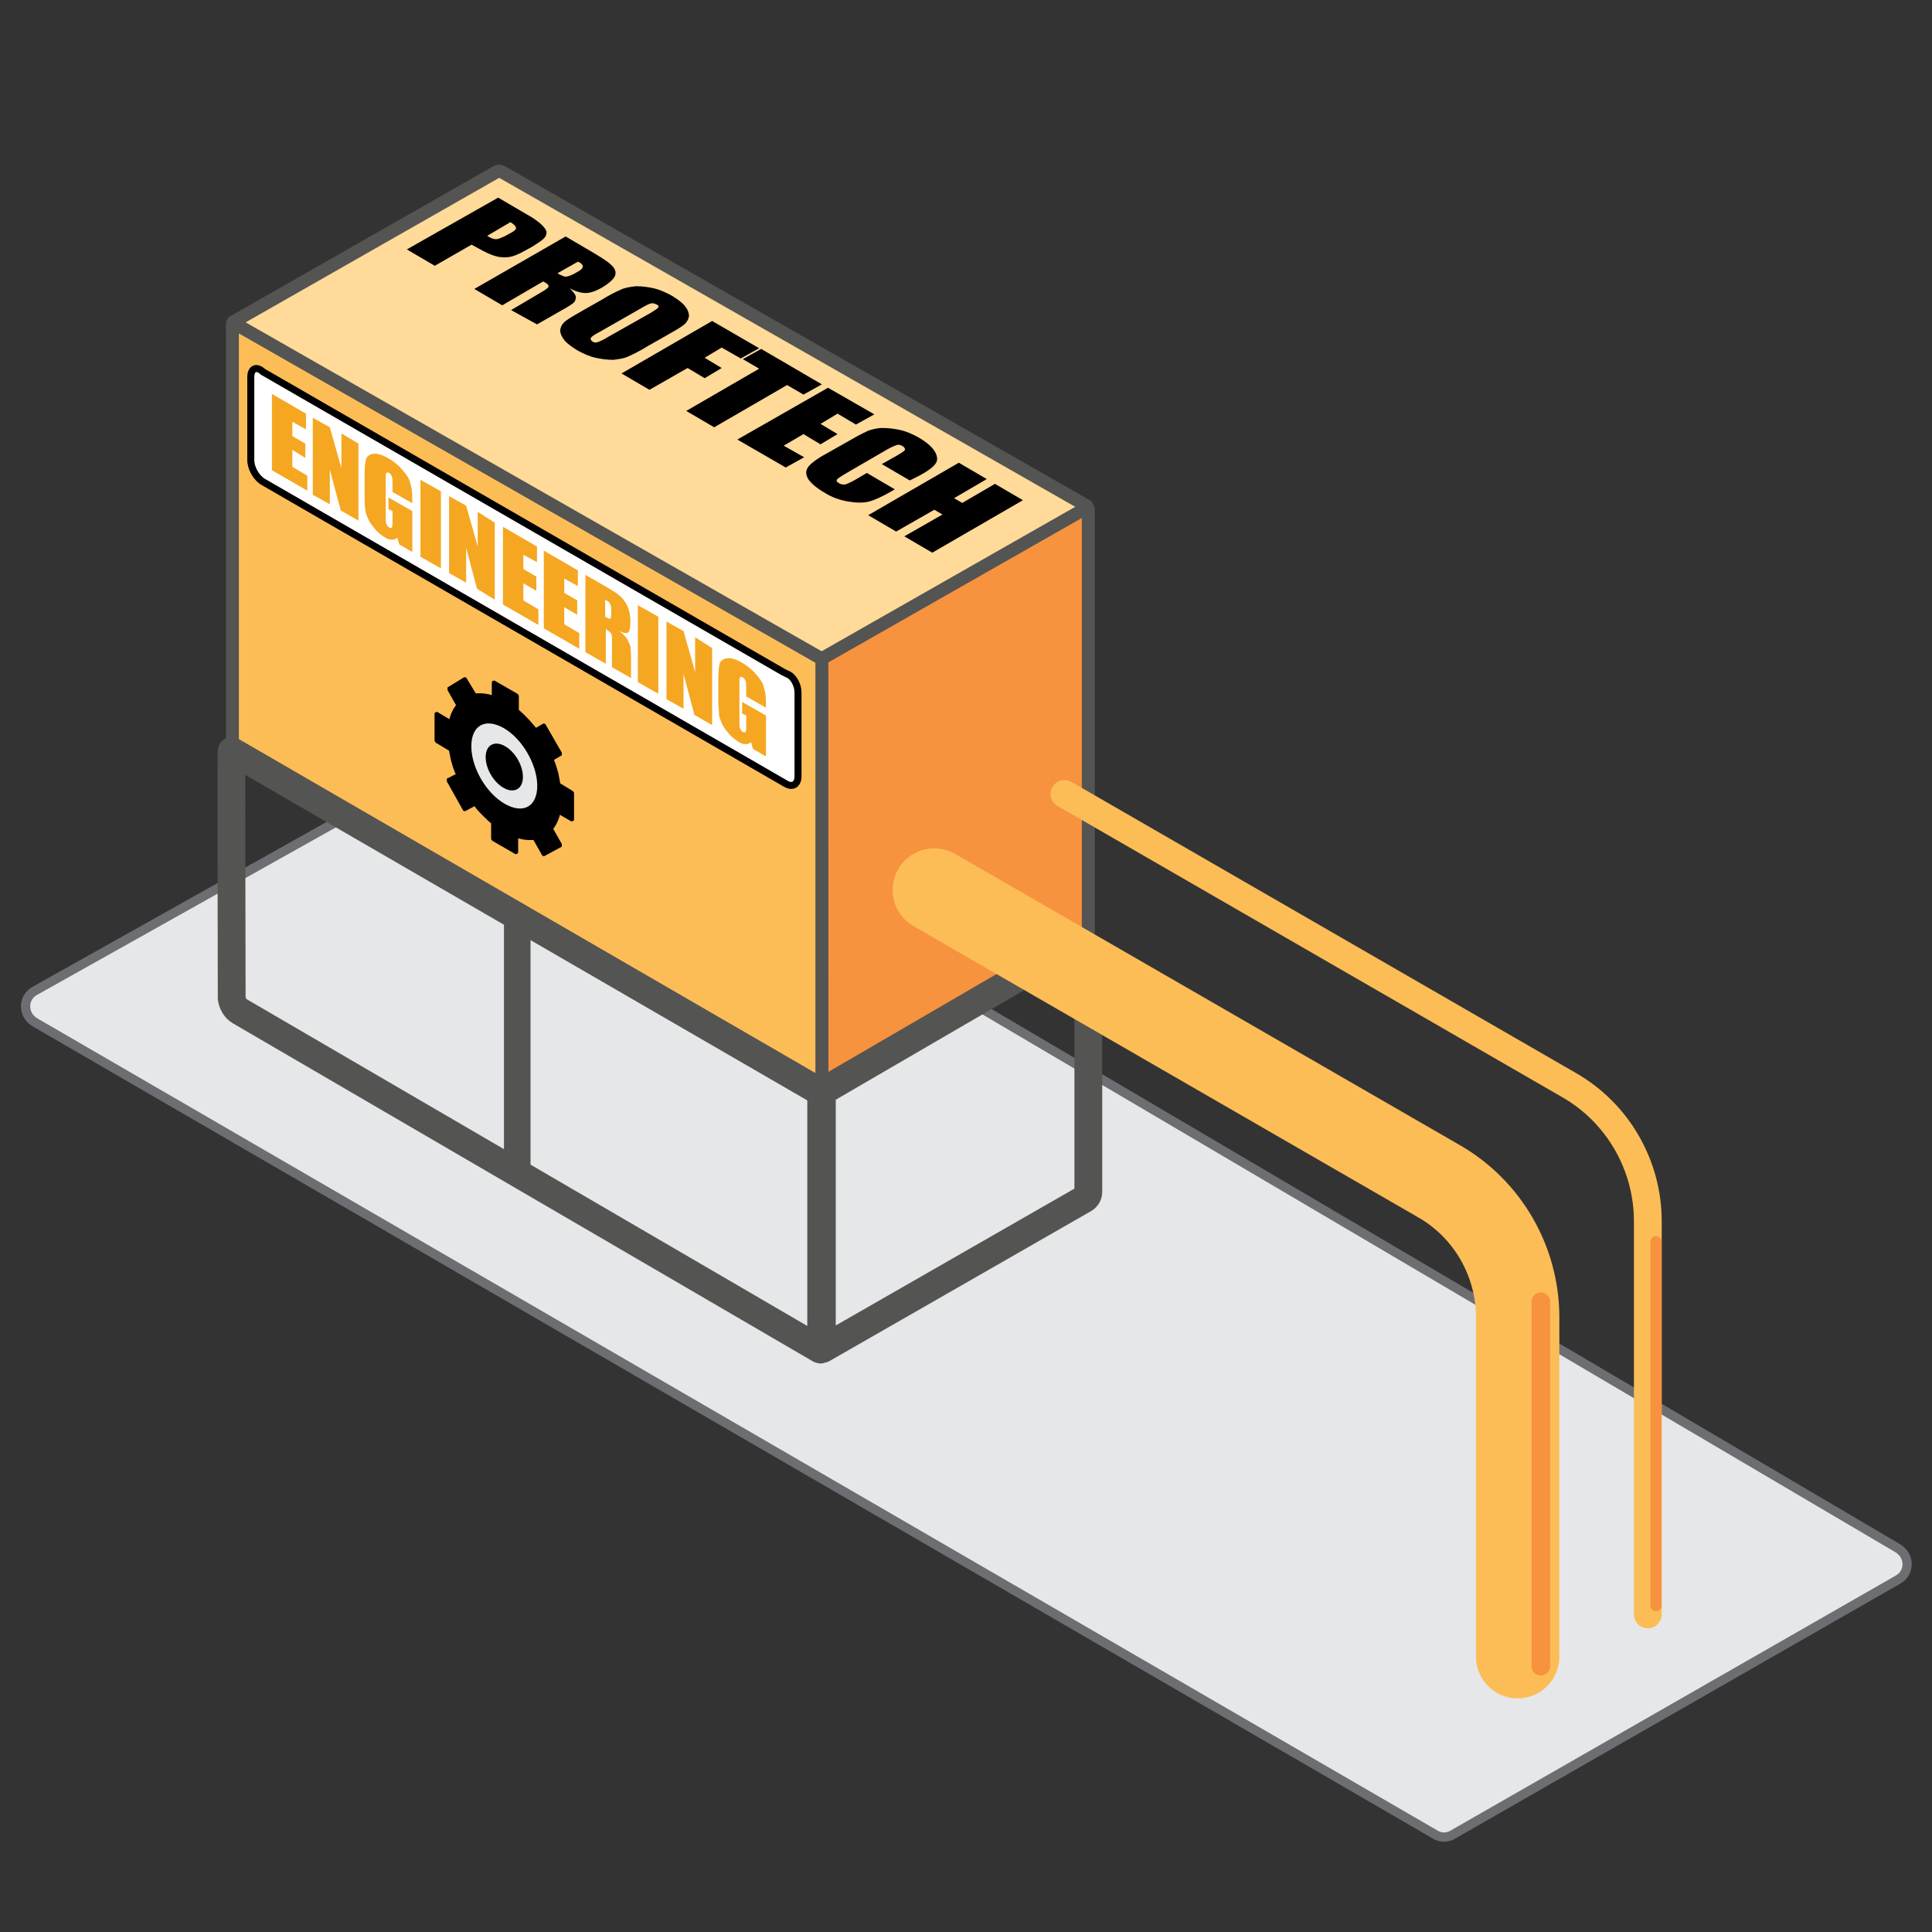 <svg xmlns="http://www.w3.org/2000/svg" viewBox="0 0 283.5 283.5" id="gasProviding"><rect x="0" y="0" width="283.5" height="283.5" fill="#333333" stroke="none"/><path fill="#E6E7E8" stroke="#6D6E71" stroke-width="1.359" stroke-miterlimit="10" d="M5.1,150l205.5,119.2c0.8,0.5,1.8,0.5,2.6,0	l65.3-37.4c1.8-1,1.8-3.5,0-4.6L75.3,107.5c-0.8-0.5-1.8-0.5-2.6,0L5.1,145.4C3.3,146.4,3.3,148.9,5.1,150z"/><path fill="#FFDA99" stroke="#545453" stroke-width="1.903" stroke-miterlimit="10" d="M120.6,96.7l38.8-22.1	c0.2-0.1,0.2-0.3,0-0.4L73.6,25.2c-0.2-0.1-0.5-0.1-0.7,0l-38.6,22c-0.1,0.1-0.1,0.2,0,0.3L120.6,96.7z"/><path fill="#F7923F" stroke="#545453" stroke-width="1.903" stroke-miterlimit="10" d="M120.6,160.2l39.1-22.7V74.8	c0-0.2-0.2-0.3-0.4-0.2l-38.8,22.1L120.6,160.2z"/><path fill="#FDBD56" stroke="#545453" stroke-width="1.903" stroke-miterlimit="10" d="M34.1,47.5V110l86.5,50.2l0-63.5L34.3,47.4	C34.2,47.3,34.1,47.4,34.1,47.5z"/><path fill="none" stroke="#545453" stroke-width="4.077" stroke-miterlimit="10" d="M159.7 174.9l0-34c0-1.5-1.7-2.5-3-1.7l-36.1 21 0 37.6c0 .1.1.2.2.1l38.2-21.9C159.4 175.8 159.7 175.4 159.7 174.9zM35.2 148.4l85.1 49.6c.1.1.2 0 .2-.1v-37.6l-86.5-50.1c-.1-.1 0 29.7 0 36.3C34.1 147.2 34.5 148 35.2 148.4z"/><path fill="none" stroke="#FDBD56" stroke-width="12.232" stroke-linecap="round" stroke-miterlimit="10" d="M137.1,130.6l74,42.7	c7.2,4.1,11.6,11.8,11.6,20v49.8"/><path fill="none" stroke="#FCBD56" stroke-width="4.077" stroke-linecap="round" stroke-miterlimit="10" d="M156.2,116.5l74,42.7	c7.2,4.1,11.6,11.8,11.6,20v57.7"/><path fill="none" stroke="#545453" stroke-width="3.897" stroke-linecap="round" stroke-miterlimit="10" d="M75.9 171.6L75.9 134.4"/><path fill="none" stroke="#F7923F" stroke-width="2.718" stroke-linecap="round" stroke-miterlimit="10" d="M226.1 191L226.1 244.5"/><path fill="none" stroke="#F7923F" stroke-width="1.631" stroke-linecap="round" stroke-miterlimit="10" d="M243 182.2L243 235.6"/><path fill="#FFF" stroke="#000" stroke-width="1.027" stroke-miterlimit="10" d="M115.3,115L38.6,70.7c-1-0.6-1.8-2-1.8-3.2 V55.3c0-1.1,0.7-1.6,1.6-0.9c0.2,0.2,0.4,0.3,0.6,0.4l75.9,43.8c0.2,0.1,0.4,0.2,0.6,0.3c0.9,0.3,1.6,1.6,1.6,2.7v12.3 C117.1,115.1,116.3,115.6,115.3,115z"/><g fill="#F5A722"><path d="M39.9 57.8l5 2.9v2.3l-2-1.1v2.1l1.9 1.1v2.1L42.9 66v2.5l2.2 1.3V72l-5.2-3V57.8zM52.6 65.1v11.3l-2.6-1.5-1.6-6V74l-2.5-1.4V61.3l2.5 1.4 1.7 6v-5.1L52.6 65.1zM60.6 73.9l-3-1.7v-1c0-.6 0-1.1-.1-1.3-.1-.2-.2-.4-.4-.5-.2-.1-.3-.1-.4 0-.1.1-.1.4-.1 1v5.4c0 .5 0 .9.1 1.1.1.2.2.4.4.5.2.1.4.1.4 0 .1-.1.1-.5.1-1V75l-.6-.3v-1.7l3.5 2v6l-1.9-1.1-.3-1c-.2.2-.5.3-.8.3-.3 0-.7-.1-1.1-.4-.5-.3-1-.7-1.4-1.2-.4-.5-.8-1-1-1.5-.2-.5-.4-.9-.4-1.4-.1-.4-.1-1-.1-1.8v-3.3c0-1.1.1-1.8.2-2.2s.5-.7 1-.8c.6-.1 1.3.1 2.2.6.9.5 1.6 1.1 2.2 1.8.6.7 1 1.3 1.1 1.9.2.6.3 1.3.3 2.3V73.9zM64.7 72.1v11.3l-3-1.7V70.4L64.7 72.1zM72.6 76.7v11.3L70 86.4l-1.6-6v5.1l-2.5-1.4V72.8l2.5 1.4 1.7 6v-5.1L72.6 76.7zM73.8 77.3l5 2.9v2.3l-2-1.1v2.1l1.9 1.1v2.1l-1.9-1.1v2.5l2.2 1.3v2.3l-5.2-3V77.3zM79.8 80.8l5 2.9V86l-2-1.1v2.1l1.9 1.1v2.1l-1.9-1.1v2.5l2.2 1.3v2.3l-5.2-3V80.8zM85.8 84.3l2.1 1.2c1.4.8 2.4 1.4 2.9 1.8.5.4.9.9 1.2 1.5.3.6.5 1.4.5 2.4 0 .9-.1 1.4-.3 1.6-.2.2-.7.1-1.3-.2.6.5 1 .9 1.2 1.3.2.4.3.7.4.9 0 .2.1.8.1 1.7v3l-2.8-1.6v-3.7c0-.6 0-1-.1-1.2-.1-.2-.4-.4-.8-.7v5.1l-3-1.7V84.3zM88.8 88v2.5c.3.2.6.3.7.3.1 0 .2-.3.2-.8v-.6c0-.4-.1-.6-.2-.8C89.4 88.3 89.1 88.2 88.8 88zM96.6 90.5v11.3l-3-1.7V88.8L96.6 90.5zM104.5 95.1v11.3l-2.6-1.5-1.6-6v5.1l-2.5-1.4V91.2l2.5 1.4 1.7 6v-5.1L104.5 95.1zM112.5 103.9l-3-1.7v-1c0-.6 0-1.1-.1-1.3-.1-.2-.2-.4-.4-.5-.2-.1-.3-.1-.4 0-.1.1-.1.4-.1 1v5.4c0 .5 0 .9.1 1.1.1.2.2.4.4.5.2.1.4.1.4 0 .1-.1.1-.5.1-1V105l-.6-.3v-1.7l3.5 2v6l-1.9-1.1-.3-1c-.2.2-.5.3-.8.3-.3 0-.7-.1-1.1-.4-.5-.3-1-.7-1.4-1.2-.4-.5-.8-1-1-1.5-.2-.5-.4-.9-.4-1.4s-.1-1-.1-1.8v-3.3c0-1.1.1-1.8.2-2.2.1-.4.5-.7 1-.8.6-.1 1.3.1 2.2.6.9.5 1.6 1.1 2.2 1.8.6.7 1 1.3 1.1 1.9.2.6.3 1.3.3 2.3V103.9z"/></g><g stroke="#000" stroke-miterlimit="10"><path stroke-width=".468" d="M83.8,116.2l-1.8-1.1c-0.1-0.5-0.2-1.1-0.3-1.6 c-0.2-0.7-0.4-1.4-0.7-2.1l1.2-0.7c0,0,0-0.1,0-0.2l-2.3-4c0-0.1-0.1-0.1-0.1-0.1l-1.2,0.7c-0.5-0.6-1-1.2-1.5-1.7 c-0.4-0.4-0.8-0.8-1.2-1.1v-2.1c0-0.1,0-0.1-0.1-0.2l-3.3-1.9c-0.1,0-0.1,0-0.1,0.1v2.1c-1-0.3-1.9-0.4-2.7-0.3l-1.4-2.3 c0-0.1-0.1-0.1-0.1-0.1l-2.3,1.4c0,0,0,0.1,0,0.2l1.3,2.3c-0.5,0.6-0.9,1.4-1.1,2.4l-2-1.2c-0.1,0-0.1,0-0.1,0.1v3.8 c0,0.1,0,0.1,0.1,0.2l2,1.2c0.1,0.5,0.2,1,0.3,1.5c0.2,0.7,0.4,1.5,0.8,2.2l-1.4,0.7c0,0,0,0.1,0,0.2l2.3,4.1 c0,0.1,0.1,0.1,0.1,0.1l1.5-0.8c0.4,0.6,0.9,1.1,1.4,1.6c0.4,0.4,0.8,0.8,1.2,1.1v2.3c0,0.1,0,0.1,0.1,0.2l3.3,1.9 c0.1,0,0.1,0,0.1-0.1v-2.3c0.9,0.3,1.8,0.4,2.6,0.3l1.3,2.3c0,0.1,0.1,0.1,0.1,0.1l2.4-1.3c0,0,0-0.1,0-0.2l-1.3-2.3 c0.5-0.6,0.9-1.4,1.1-2.4l1.9,1.1c0.1,0,0.1,0,0.1-0.1v-3.8C83.9,116.3,83.9,116.2,83.8,116.2z"/><path fill="#E6E7E8" stroke-width=".325" d="M79,115.3c0,3.2-2.2,4.4-5,2.8 s-5-5.4-5-8.6c0-3.2,2.2-4.4,5-2.8S79,112.2,79,115.3z"/><path stroke-width=".468" d="M76.5,114c0,1.6-1.1,2.2-2.5,1.4c-1.4-0.8-2.5-2.7-2.5-4.3 c0-1.6,1.1-2.2,2.5-1.4C75.4,110.5,76.5,112.4,76.5,114z"/></g><g><path d="M73.1 29l4.1 2.4c1.1.6 1.9 1.2 2.3 1.6.4.4.7.8.7 1.1 0 .3-.1.6-.4.9-.3.3-.9.7-1.7 1.2L77 36.8c-.9.5-1.6.8-2.2.9-.6.1-1.3.1-2-.1-.8-.2-1.6-.6-2.5-1.1l-1.1-.6L63.8 39l-4.1-2.4L73.1 29zM74.9 32.6l-3.4 2c.1.1.2.1.3.2.4.2.7.3 1 .3.3 0 .7-.2 1.2-.4l1.1-.6c.5-.3.7-.5.6-.7C75.7 33.2 75.4 32.9 74.9 32.6zM83 34.7l2.9 1.7c1.9 1.1 3.2 1.9 3.7 2.4.6.5.8 1 .7 1.5-.1.5-.7 1.1-1.8 1.8-1 .6-1.9.9-2.5.9-.7 0-1.5-.2-2.4-.7.6.6.9 1 .9 1.3 0 .3-.1.6-.3.8-.2.2-.8.6-1.9 1.2l-3.5 2L75 45.5l4.4-2.6c.7-.4 1.1-.7 1.1-.9 0-.2-.2-.4-.8-.7l-6 3.5-4.1-2.4L83 34.7zM84.8 38.4l-3 1.7c.5.3.8.4 1.1.5.3 0 .7-.1 1.3-.4l.7-.4c.4-.2.6-.5.6-.6C85.6 38.9 85.3 38.6 84.8 38.4zM95.2 50.7c-1.3.8-2.3 1.3-3 1.6-.6.3-1.4.4-2.2.5-.9 0-1.7-.1-2.6-.3-.9-.2-1.8-.6-2.7-1.1-.8-.5-1.5-1-1.9-1.5-.4-.5-.6-1-.6-1.5.1-.5.3-.9.8-1.3.5-.4 1.4-.9 2.8-1.7l2.3-1.3c1.3-.8 2.3-1.3 3-1.6.6-.3 1.4-.4 2.2-.5.9 0 1.7.1 2.6.3.9.2 1.8.6 2.7 1.1.8.5 1.5 1 1.9 1.5.4.5.6 1 .6 1.5-.1.5-.3.9-.8 1.3-.5.4-1.4.9-2.8 1.7L95.2 50.7zM95.5 45.9c.6-.4 1-.6 1.1-.8.1-.1 0-.3-.2-.4-.2-.1-.4-.2-.7-.2-.3 0-.7.2-1.4.6L88 48.7c-.8.4-1.2.7-1.3.9-.1.1 0 .3.2.5.3.2.6.2.8.1.3-.1.8-.3 1.6-.8L95.5 45.9zM104.5 47.1l6.9 4-2.7 1.5-2.8-1.6-2.5 1.5 2.5 1.5-2.5 1.5-2.5-1.5-5.6 3.2-4.1-2.4L104.5 47.1zM120.6 56.4l-2.7 1.5-2.4-1.4-10.7 6.2-4.1-2.4 10.7-6.2-2.4-1.4 2.7-1.5L120.6 56.4zM121.5 56.9l6.8 3.9-2.7 1.5-2.7-1.6-2.5 1.5 2.5 1.5-2.5 1.5-2.5-1.5-2.9 1.7 3 1.7-2.7 1.5-7.1-4.1L121.5 56.9zM133.5 70.5l-4.1-2.4 2.3-1.3c.7-.4 1.1-.7 1.1-.8s0-.3-.3-.5c-.3-.2-.6-.3-.9-.2-.3.1-.8.3-1.5.7l-6.2 3.6c-.6.4-1 .6-1.1.8-.1.2 0 .3.3.5.3.2.6.2.9.2.3-.1.8-.3 1.5-.7l1.7-1 4.1 2.4-.5.3c-1.4.8-2.5 1.3-3.3 1.5-.8.2-1.8.2-3 0-1.2-.2-2.4-.6-3.5-1.3-1.2-.7-2-1.4-2.4-2-.4-.7-.4-1.2 0-1.8.4-.5 1.3-1.2 2.6-1.9l3.9-2.2c1-.6 1.7-.9 2.3-1.2.6-.2 1.3-.4 2.1-.4.8 0 1.7.1 2.6.3.9.2 1.8.6 2.7 1.1 1.2.7 2 1.4 2.4 2.1.4.7.4 1.3.1 1.7-.3.5-1.1 1.1-2.4 1.8L133.5 70.5zM150.1 73.4l-13.3 7.7-4.1-2.4 5.6-3.2-1.2-.7-5.6 3.2-4.1-2.4 13.3-7.7 4.1 2.4-4.8 2.8 1.2.7 4.8-2.8L150.1 73.4z"/></g></svg>